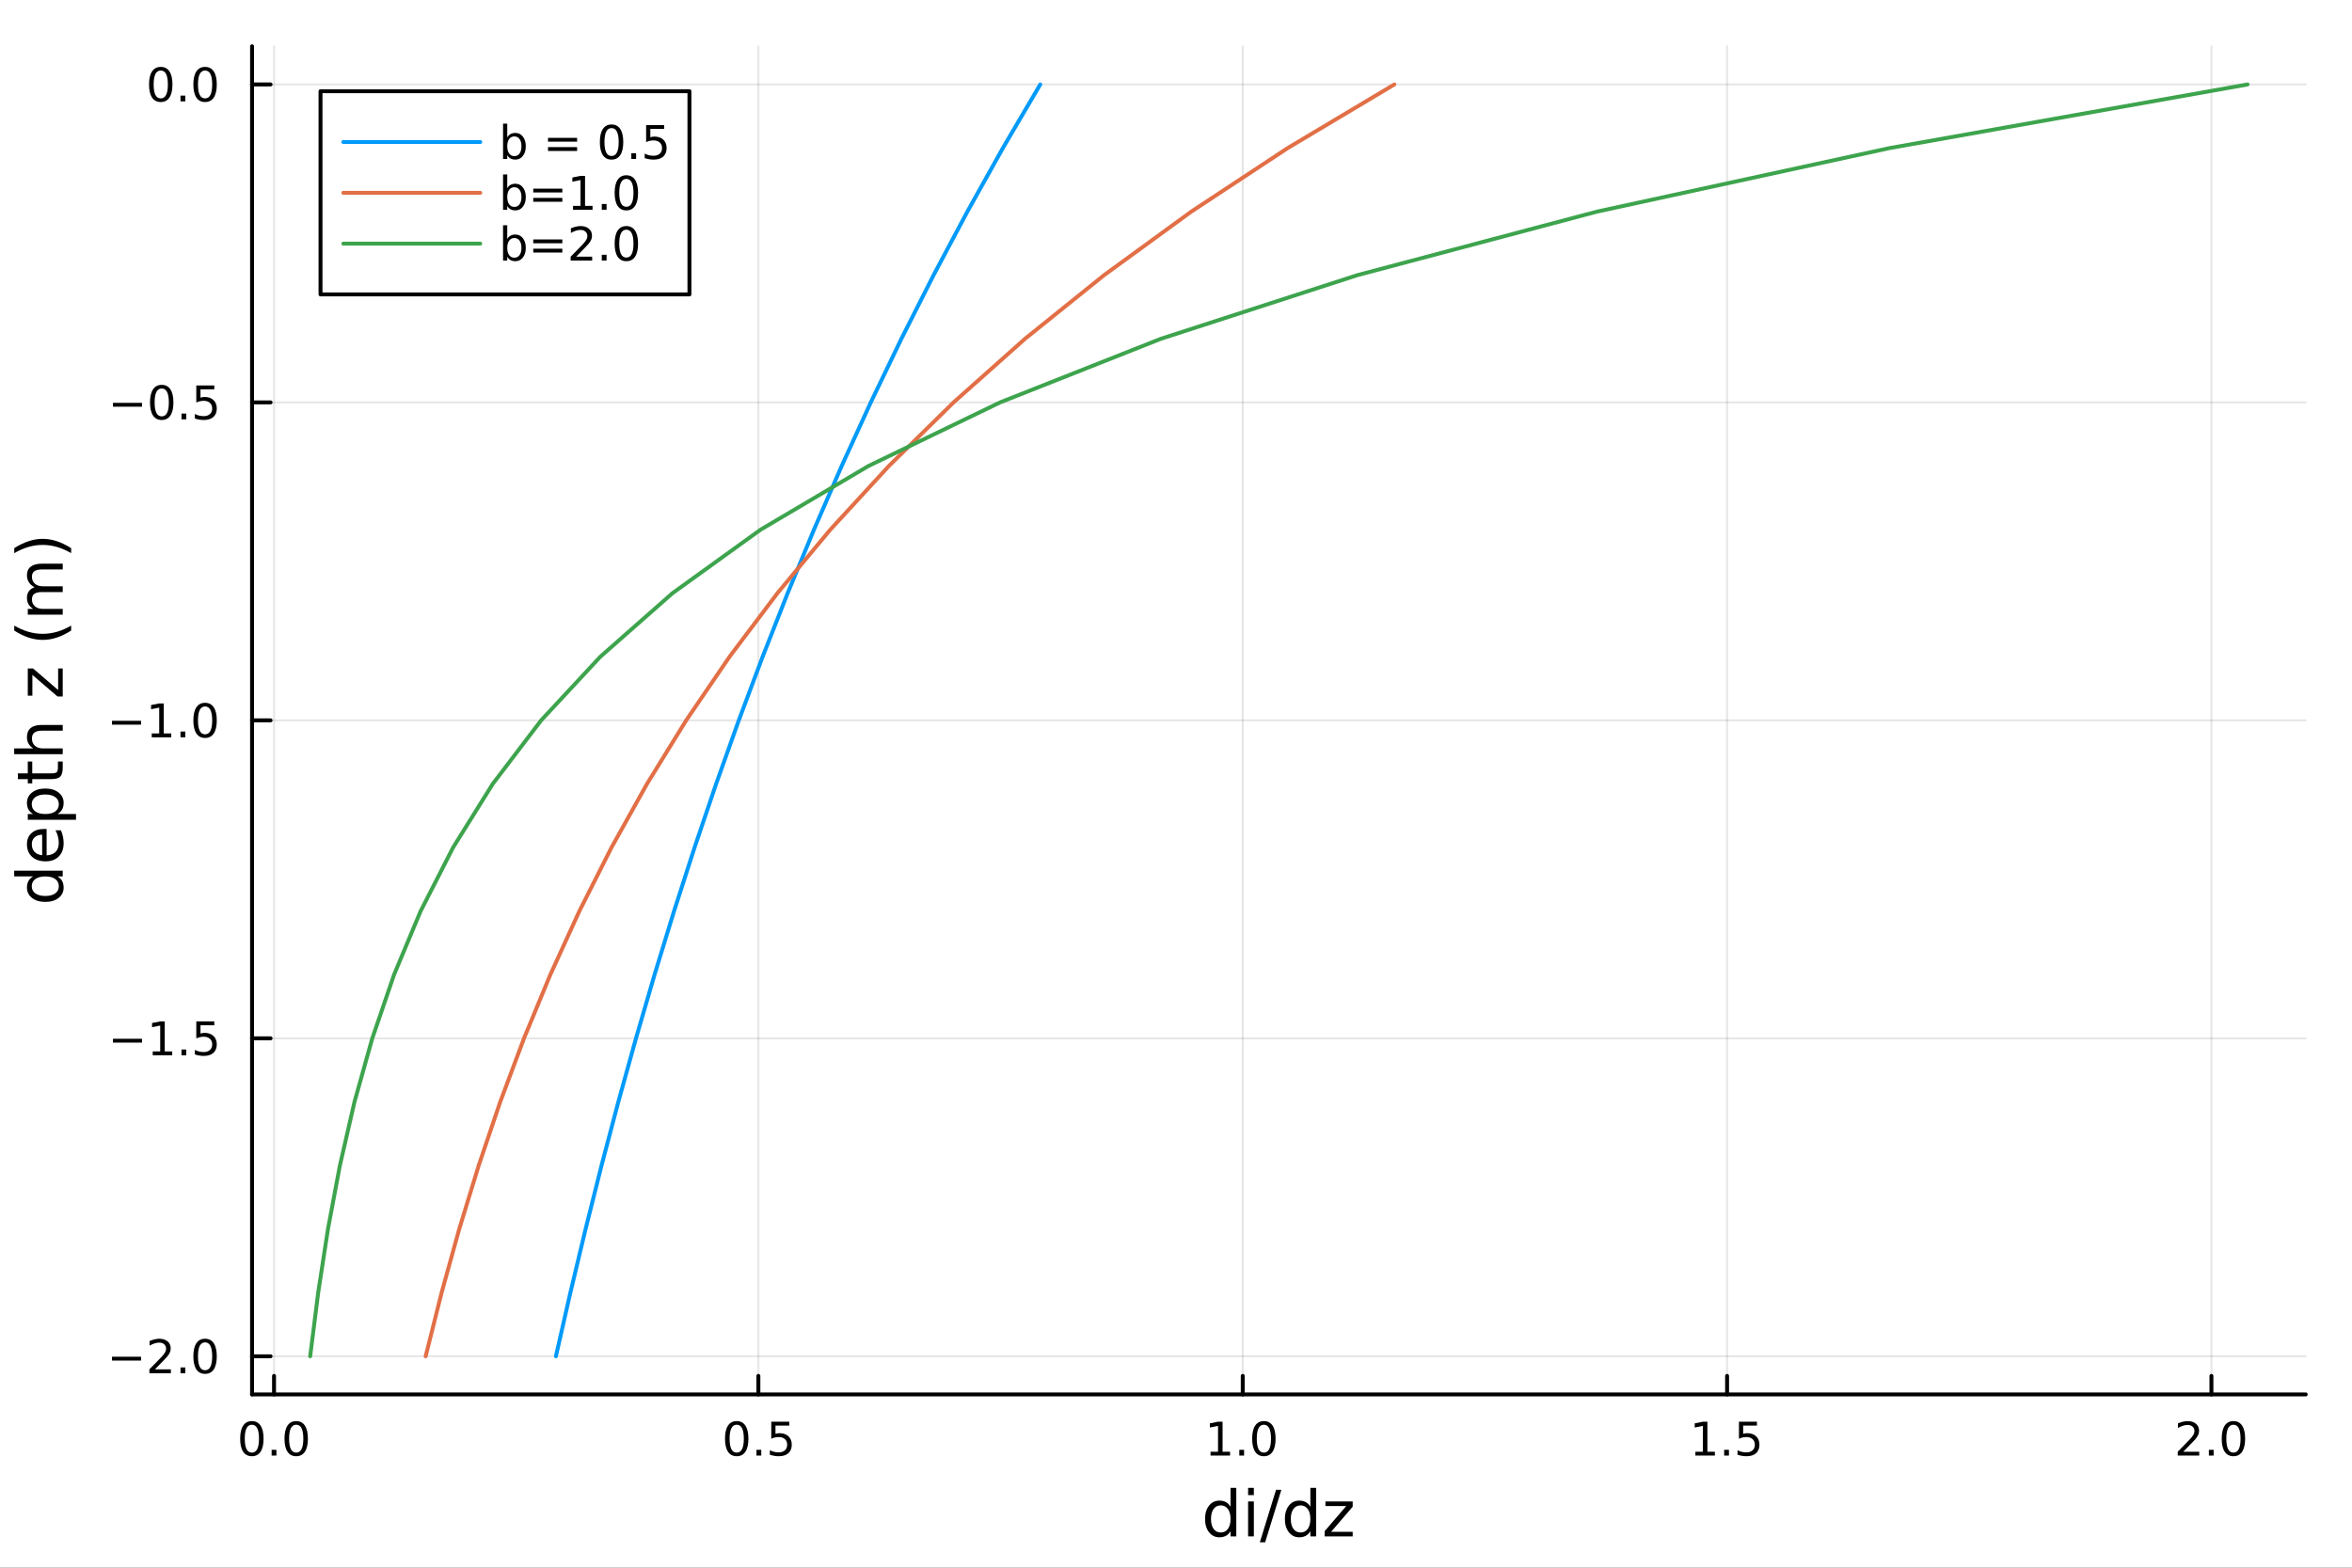 <?xml version="1.0" encoding="utf-8"?>
<svg xmlns="http://www.w3.org/2000/svg" xmlns:xlink="http://www.w3.org/1999/xlink" width="600" height="400" viewBox="0 0 2400 1600">
<rect x="0" y="0" width="2400" height="1600" fill="#333333" stroke="none"/>
<defs>
  <clipPath id="clip050">
    <rect x="0" y="0" width="2400" height="1600"/>
  </clipPath>
</defs>
<path clip-path="url(#clip050)" d="M0 1600 L2400 1600 L2400 0 L0 0  Z" fill="#ffffff" fill-rule="evenodd" fill-opacity="1"/>
<defs>
  <clipPath id="clip051">
    <rect x="480" y="0" width="1681" height="1600"/>
  </clipPath>
</defs>
<path clip-path="url(#clip050)" d="M257.204 1423.18 L2352.76 1423.18 L2352.76 47.244 L257.204 47.244  Z" fill="#ffffff" fill-rule="evenodd" fill-opacity="1"/>
<defs>
  <clipPath id="clip052">
    <rect x="257" y="47" width="2097" height="1377"/>
  </clipPath>
</defs>
<polyline clip-path="url(#clip052)" style="stroke:#000000; stroke-linecap:round; stroke-linejoin:round; stroke-width:2; stroke-opacity:0.1; fill:none" points="279.628,1423.18 279.628,47.244 "/>
<polyline clip-path="url(#clip052)" style="stroke:#000000; stroke-linecap:round; stroke-linejoin:round; stroke-width:2; stroke-opacity:0.1; fill:none" points="773.862,1423.18 773.862,47.244 "/>
<polyline clip-path="url(#clip052)" style="stroke:#000000; stroke-linecap:round; stroke-linejoin:round; stroke-width:2; stroke-opacity:0.1; fill:none" points="1268.1,1423.18 1268.1,47.244 "/>
<polyline clip-path="url(#clip052)" style="stroke:#000000; stroke-linecap:round; stroke-linejoin:round; stroke-width:2; stroke-opacity:0.1; fill:none" points="1762.33,1423.18 1762.33,47.244 "/>
<polyline clip-path="url(#clip052)" style="stroke:#000000; stroke-linecap:round; stroke-linejoin:round; stroke-width:2; stroke-opacity:0.1; fill:none" points="2256.56,1423.18 2256.56,47.244 "/>
<polyline clip-path="url(#clip050)" style="stroke:#000000; stroke-linecap:round; stroke-linejoin:round; stroke-width:4; stroke-opacity:1; fill:none" points="257.204,1423.18 2352.76,1423.18 "/>
<polyline clip-path="url(#clip050)" style="stroke:#000000; stroke-linecap:round; stroke-linejoin:round; stroke-width:4; stroke-opacity:1; fill:none" points="279.628,1423.18 279.628,1404.28 "/>
<polyline clip-path="url(#clip050)" style="stroke:#000000; stroke-linecap:round; stroke-linejoin:round; stroke-width:4; stroke-opacity:1; fill:none" points="773.862,1423.18 773.862,1404.28 "/>
<polyline clip-path="url(#clip050)" style="stroke:#000000; stroke-linecap:round; stroke-linejoin:round; stroke-width:4; stroke-opacity:1; fill:none" points="1268.1,1423.18 1268.1,1404.28 "/>
<polyline clip-path="url(#clip050)" style="stroke:#000000; stroke-linecap:round; stroke-linejoin:round; stroke-width:4; stroke-opacity:1; fill:none" points="1762.33,1423.18 1762.33,1404.28 "/>
<polyline clip-path="url(#clip050)" style="stroke:#000000; stroke-linecap:round; stroke-linejoin:round; stroke-width:4; stroke-opacity:1; fill:none" points="2256.56,1423.18 2256.56,1404.28 "/>
<path clip-path="url(#clip050)" d="M257.012 1454.1 Q253.401 1454.1 251.572 1457.66 Q249.767 1461.2 249.767 1468.33 Q249.767 1475.44 251.572 1479.01 Q253.401 1482.55 257.012 1482.55 Q260.646 1482.55 262.452 1479.01 Q264.281 1475.44 264.281 1468.33 Q264.281 1461.2 262.452 1457.66 Q260.646 1454.1 257.012 1454.1 M257.012 1450.39 Q262.822 1450.39 265.878 1455 Q268.956 1459.58 268.956 1468.33 Q268.956 1477.06 265.878 1481.67 Q262.822 1486.25 257.012 1486.25 Q251.202 1486.25 248.123 1481.67 Q245.068 1477.06 245.068 1468.33 Q245.068 1459.58 248.123 1455 Q251.202 1450.39 257.012 1450.39 Z" fill="#000000" fill-rule="nonzero" fill-opacity="1" /><path clip-path="url(#clip050)" d="M277.174 1479.7 L282.058 1479.7 L282.058 1485.58 L277.174 1485.58 L277.174 1479.7 Z" fill="#000000" fill-rule="nonzero" fill-opacity="1" /><path clip-path="url(#clip050)" d="M302.243 1454.1 Q298.632 1454.1 296.804 1457.66 Q294.998 1461.2 294.998 1468.33 Q294.998 1475.44 296.804 1479.01 Q298.632 1482.55 302.243 1482.55 Q305.878 1482.55 307.683 1479.01 Q309.512 1475.44 309.512 1468.33 Q309.512 1461.2 307.683 1457.66 Q305.878 1454.1 302.243 1454.1 M302.243 1450.39 Q308.053 1450.39 311.109 1455 Q314.188 1459.58 314.188 1468.33 Q314.188 1477.06 311.109 1481.67 Q308.053 1486.25 302.243 1486.25 Q296.433 1486.25 293.354 1481.67 Q290.299 1477.06 290.299 1468.33 Q290.299 1459.58 293.354 1455 Q296.433 1450.39 302.243 1450.39 Z" fill="#000000" fill-rule="nonzero" fill-opacity="1" /><path clip-path="url(#clip050)" d="M751.744 1454.1 Q748.133 1454.1 746.304 1457.66 Q744.498 1461.2 744.498 1468.33 Q744.498 1475.44 746.304 1479.01 Q748.133 1482.55 751.744 1482.55 Q755.378 1482.55 757.183 1479.01 Q759.012 1475.44 759.012 1468.33 Q759.012 1461.2 757.183 1457.66 Q755.378 1454.1 751.744 1454.1 M751.744 1450.39 Q757.554 1450.39 760.609 1455 Q763.688 1459.58 763.688 1468.33 Q763.688 1477.06 760.609 1481.67 Q757.554 1486.25 751.744 1486.25 Q745.934 1486.25 742.855 1481.67 Q739.799 1477.06 739.799 1468.33 Q739.799 1459.58 742.855 1455 Q745.934 1450.39 751.744 1450.39 Z" fill="#000000" fill-rule="nonzero" fill-opacity="1" /><path clip-path="url(#clip050)" d="M771.906 1479.7 L776.79 1479.7 L776.79 1485.58 L771.906 1485.58 L771.906 1479.7 Z" fill="#000000" fill-rule="nonzero" fill-opacity="1" /><path clip-path="url(#clip050)" d="M787.021 1451.02 L805.378 1451.02 L805.378 1454.96 L791.304 1454.96 L791.304 1463.43 Q792.322 1463.08 793.341 1462.92 Q794.359 1462.73 795.378 1462.73 Q801.165 1462.73 804.544 1465.9 Q807.924 1469.08 807.924 1474.49 Q807.924 1480.07 804.452 1483.17 Q800.98 1486.25 794.66 1486.25 Q792.484 1486.25 790.216 1485.88 Q787.97 1485.51 785.563 1484.77 L785.563 1480.07 Q787.646 1481.2 789.868 1481.76 Q792.091 1482.32 794.568 1482.32 Q798.572 1482.32 800.91 1480.21 Q803.248 1478.1 803.248 1474.49 Q803.248 1470.88 800.91 1468.77 Q798.572 1466.67 794.568 1466.67 Q792.693 1466.67 790.818 1467.08 Q788.966 1467.5 787.021 1468.38 L787.021 1451.02 Z" fill="#000000" fill-rule="nonzero" fill-opacity="1" /><path clip-path="url(#clip050)" d="M1235.25 1481.64 L1242.89 1481.64 L1242.89 1455.28 L1234.58 1456.95 L1234.58 1452.69 L1242.84 1451.02 L1247.52 1451.02 L1247.52 1481.64 L1255.16 1481.64 L1255.16 1485.58 L1235.25 1485.58 L1235.25 1481.64 Z" fill="#000000" fill-rule="nonzero" fill-opacity="1" /><path clip-path="url(#clip050)" d="M1264.6 1479.7 L1269.48 1479.7 L1269.48 1485.58 L1264.6 1485.58 L1264.6 1479.7 Z" fill="#000000" fill-rule="nonzero" fill-opacity="1" /><path clip-path="url(#clip050)" d="M1289.67 1454.1 Q1286.06 1454.1 1284.23 1457.66 Q1282.42 1461.2 1282.42 1468.33 Q1282.42 1475.44 1284.23 1479.01 Q1286.06 1482.55 1289.67 1482.55 Q1293.3 1482.55 1295.11 1479.01 Q1296.94 1475.44 1296.94 1468.33 Q1296.94 1461.2 1295.11 1457.66 Q1293.3 1454.1 1289.67 1454.1 M1289.67 1450.39 Q1295.48 1450.39 1298.54 1455 Q1301.61 1459.58 1301.61 1468.33 Q1301.61 1477.06 1298.54 1481.67 Q1295.48 1486.25 1289.67 1486.25 Q1283.86 1486.25 1280.78 1481.67 Q1277.73 1477.06 1277.73 1468.33 Q1277.73 1459.58 1280.78 1455 Q1283.86 1450.39 1289.67 1450.39 Z" fill="#000000" fill-rule="nonzero" fill-opacity="1" /><path clip-path="url(#clip050)" d="M1729.98 1481.64 L1737.62 1481.64 L1737.62 1455.28 L1729.31 1456.95 L1729.31 1452.69 L1737.57 1451.02 L1742.25 1451.02 L1742.25 1481.64 L1749.89 1481.64 L1749.89 1485.58 L1729.98 1485.58 L1729.98 1481.64 Z" fill="#000000" fill-rule="nonzero" fill-opacity="1" /><path clip-path="url(#clip050)" d="M1759.33 1479.7 L1764.22 1479.7 L1764.22 1485.58 L1759.33 1485.58 L1759.33 1479.7 Z" fill="#000000" fill-rule="nonzero" fill-opacity="1" /><path clip-path="url(#clip050)" d="M1774.45 1451.02 L1792.8 1451.02 L1792.8 1454.96 L1778.73 1454.96 L1778.73 1463.43 Q1779.75 1463.08 1780.77 1462.92 Q1781.79 1462.73 1782.8 1462.73 Q1788.59 1462.73 1791.97 1465.9 Q1795.35 1469.08 1795.35 1474.49 Q1795.35 1480.07 1791.88 1483.17 Q1788.41 1486.25 1782.09 1486.25 Q1779.91 1486.25 1777.64 1485.88 Q1775.4 1485.51 1772.99 1484.77 L1772.99 1480.07 Q1775.07 1481.2 1777.29 1481.76 Q1779.52 1482.32 1781.99 1482.32 Q1786 1482.32 1788.34 1480.21 Q1790.67 1478.1 1790.67 1474.49 Q1790.67 1470.88 1788.34 1468.77 Q1786 1466.67 1781.99 1466.67 Q1780.12 1466.67 1778.24 1467.08 Q1776.39 1467.5 1774.45 1468.38 L1774.45 1451.02 Z" fill="#000000" fill-rule="nonzero" fill-opacity="1" /><path clip-path="url(#clip050)" d="M2227.8 1481.64 L2244.12 1481.64 L2244.12 1485.58 L2222.18 1485.58 L2222.18 1481.64 Q2224.84 1478.89 2229.42 1474.26 Q2234.03 1469.61 2235.21 1468.27 Q2237.45 1465.74 2238.33 1464.01 Q2239.24 1462.25 2239.24 1460.56 Q2239.24 1457.8 2237.29 1456.07 Q2235.37 1454.33 2232.27 1454.33 Q2230.07 1454.33 2227.62 1455.09 Q2225.19 1455.86 2222.41 1457.41 L2222.41 1452.69 Q2225.23 1451.55 2227.69 1450.97 Q2230.14 1450.39 2232.18 1450.39 Q2237.55 1450.39 2240.74 1453.08 Q2243.94 1455.77 2243.94 1460.26 Q2243.94 1462.39 2243.13 1464.31 Q2242.34 1466.2 2240.23 1468.8 Q2239.65 1469.47 2236.55 1472.69 Q2233.45 1475.88 2227.8 1481.64 Z" fill="#000000" fill-rule="nonzero" fill-opacity="1" /><path clip-path="url(#clip050)" d="M2253.94 1479.7 L2258.82 1479.7 L2258.82 1485.58 L2253.94 1485.58 L2253.94 1479.7 Z" fill="#000000" fill-rule="nonzero" fill-opacity="1" /><path clip-path="url(#clip050)" d="M2279.01 1454.1 Q2275.39 1454.1 2273.57 1457.66 Q2271.76 1461.2 2271.76 1468.33 Q2271.76 1475.44 2273.57 1479.01 Q2275.39 1482.55 2279.01 1482.55 Q2282.64 1482.55 2284.45 1479.01 Q2286.27 1475.44 2286.27 1468.33 Q2286.27 1461.2 2284.45 1457.66 Q2282.64 1454.1 2279.01 1454.1 M2279.01 1450.39 Q2284.82 1450.39 2287.87 1455 Q2290.95 1459.58 2290.95 1468.33 Q2290.95 1477.06 2287.87 1481.67 Q2284.82 1486.25 2279.01 1486.25 Q2273.2 1486.25 2270.12 1481.67 Q2267.06 1477.06 2267.06 1468.33 Q2267.06 1459.58 2270.12 1455 Q2273.2 1450.39 2279.01 1450.39 Z" fill="#000000" fill-rule="nonzero" fill-opacity="1" /><path clip-path="url(#clip050)" d="M1255.66 1537.81 L1255.66 1518.52 L1261.52 1518.52 L1261.52 1568.04 L1255.66 1568.04 L1255.66 1562.7 Q1253.82 1565.88 1250.98 1567.44 Q1248.18 1568.97 1244.24 1568.97 Q1237.77 1568.97 1233.7 1563.81 Q1229.66 1558.65 1229.66 1550.25 Q1229.66 1541.85 1233.7 1536.69 Q1237.77 1531.54 1244.24 1531.54 Q1248.18 1531.54 1250.98 1533.1 Q1253.82 1534.62 1255.66 1537.81 M1235.71 1550.25 Q1235.71 1556.71 1238.35 1560.4 Q1241.02 1564.07 1245.67 1564.07 Q1250.31 1564.07 1252.99 1560.4 Q1255.66 1556.71 1255.66 1550.25 Q1255.66 1543.79 1252.99 1540.13 Q1250.31 1536.44 1245.67 1536.44 Q1241.02 1536.44 1238.35 1540.13 Q1235.71 1543.79 1235.71 1550.25 Z" fill="#000000" fill-rule="nonzero" fill-opacity="1" /><path clip-path="url(#clip050)" d="M1273.58 1532.4 L1279.44 1532.4 L1279.44 1568.04 L1273.58 1568.04 L1273.58 1532.4 M1273.58 1518.52 L1279.44 1518.52 L1279.44 1525.93 L1273.58 1525.93 L1273.58 1518.52 Z" fill="#000000" fill-rule="nonzero" fill-opacity="1" /><path clip-path="url(#clip050)" d="M1302.1 1520.52 L1307.51 1520.52 L1290.96 1574.09 L1285.55 1574.09 L1302.1 1520.52 Z" fill="#000000" fill-rule="nonzero" fill-opacity="1" /><path clip-path="url(#clip050)" d="M1337.11 1537.81 L1337.11 1518.52 L1342.97 1518.52 L1342.97 1568.04 L1337.11 1568.04 L1337.11 1562.7 Q1335.26 1565.88 1332.43 1567.44 Q1329.63 1568.97 1325.68 1568.97 Q1319.22 1568.97 1315.15 1563.81 Q1311.11 1558.65 1311.11 1550.25 Q1311.11 1541.85 1315.15 1536.69 Q1319.22 1531.54 1325.68 1531.54 Q1329.63 1531.54 1332.43 1533.1 Q1335.26 1534.62 1337.11 1537.81 M1317.15 1550.25 Q1317.15 1556.71 1319.8 1560.4 Q1322.47 1564.07 1327.12 1564.07 Q1331.76 1564.07 1334.44 1560.4 Q1337.11 1556.71 1337.11 1550.25 Q1337.11 1543.79 1334.44 1540.13 Q1331.76 1536.44 1327.12 1536.44 Q1322.47 1536.44 1319.8 1540.13 Q1317.15 1543.79 1317.15 1550.25 Z" fill="#000000" fill-rule="nonzero" fill-opacity="1" /><path clip-path="url(#clip050)" d="M1352.48 1532.4 L1380.3 1532.4 L1380.3 1537.74 L1358.28 1563.37 L1380.3 1563.37 L1380.3 1568.04 L1351.69 1568.04 L1351.69 1562.7 L1373.71 1537.07 L1352.48 1537.07 L1352.48 1532.4 Z" fill="#000000" fill-rule="nonzero" fill-opacity="1" /><polyline clip-path="url(#clip052)" style="stroke:#000000; stroke-linecap:round; stroke-linejoin:round; stroke-width:2; stroke-opacity:0.1; fill:none" points="257.204,1384.24 2352.76,1384.24 "/>
<polyline clip-path="url(#clip052)" style="stroke:#000000; stroke-linecap:round; stroke-linejoin:round; stroke-width:2; stroke-opacity:0.1; fill:none" points="257.204,1059.73 2352.76,1059.73 "/>
<polyline clip-path="url(#clip052)" style="stroke:#000000; stroke-linecap:round; stroke-linejoin:round; stroke-width:2; stroke-opacity:0.1; fill:none" points="257.204,735.212 2352.76,735.212 "/>
<polyline clip-path="url(#clip052)" style="stroke:#000000; stroke-linecap:round; stroke-linejoin:round; stroke-width:2; stroke-opacity:0.1; fill:none" points="257.204,410.699 2352.76,410.699 "/>
<polyline clip-path="url(#clip052)" style="stroke:#000000; stroke-linecap:round; stroke-linejoin:round; stroke-width:2; stroke-opacity:0.1; fill:none" points="257.204,86.186 2352.76,86.186 "/>
<polyline clip-path="url(#clip050)" style="stroke:#000000; stroke-linecap:round; stroke-linejoin:round; stroke-width:4; stroke-opacity:1; fill:none" points="257.204,1423.18 257.204,47.244 "/>
<polyline clip-path="url(#clip050)" style="stroke:#000000; stroke-linecap:round; stroke-linejoin:round; stroke-width:4; stroke-opacity:1; fill:none" points="257.204,1384.24 276.102,1384.24 "/>
<polyline clip-path="url(#clip050)" style="stroke:#000000; stroke-linecap:round; stroke-linejoin:round; stroke-width:4; stroke-opacity:1; fill:none" points="257.204,1059.73 276.102,1059.73 "/>
<polyline clip-path="url(#clip050)" style="stroke:#000000; stroke-linecap:round; stroke-linejoin:round; stroke-width:4; stroke-opacity:1; fill:none" points="257.204,735.212 276.102,735.212 "/>
<polyline clip-path="url(#clip050)" style="stroke:#000000; stroke-linecap:round; stroke-linejoin:round; stroke-width:4; stroke-opacity:1; fill:none" points="257.204,410.699 276.102,410.699 "/>
<polyline clip-path="url(#clip050)" style="stroke:#000000; stroke-linecap:round; stroke-linejoin:round; stroke-width:4; stroke-opacity:1; fill:none" points="257.204,86.186 276.102,86.186 "/>
<path clip-path="url(#clip050)" d="M114.26 1384.69 L143.936 1384.69 L143.936 1388.62 L114.26 1388.62 L114.26 1384.69 Z" fill="#000000" fill-rule="nonzero" fill-opacity="1" /><path clip-path="url(#clip050)" d="M158.056 1397.58 L174.376 1397.58 L174.376 1401.52 L152.431 1401.52 L152.431 1397.58 Q155.093 1394.83 159.677 1390.2 Q164.283 1385.55 165.464 1384.2 Q167.709 1381.68 168.589 1379.94 Q169.491 1378.19 169.491 1376.5 Q169.491 1373.74 167.547 1372 Q165.626 1370.27 162.524 1370.27 Q160.325 1370.27 157.871 1371.03 Q155.44 1371.8 152.663 1373.35 L152.663 1368.62 Q155.487 1367.49 157.94 1366.91 Q160.394 1366.33 162.431 1366.33 Q167.802 1366.33 170.996 1369.02 Q174.19 1371.7 174.19 1376.19 Q174.19 1378.32 173.38 1380.25 Q172.593 1382.14 170.487 1384.74 Q169.908 1385.41 166.806 1388.62 Q163.704 1391.82 158.056 1397.58 Z" fill="#000000" fill-rule="nonzero" fill-opacity="1" /><path clip-path="url(#clip050)" d="M184.19 1395.64 L189.075 1395.64 L189.075 1401.52 L184.19 1401.52 L184.19 1395.64 Z" fill="#000000" fill-rule="nonzero" fill-opacity="1" /><path clip-path="url(#clip050)" d="M209.26 1370.04 Q205.649 1370.04 203.82 1373.6 Q202.014 1377.14 202.014 1384.27 Q202.014 1391.38 203.82 1394.94 Q205.649 1398.49 209.26 1398.49 Q212.894 1398.49 214.699 1394.94 Q216.528 1391.38 216.528 1384.27 Q216.528 1377.14 214.699 1373.6 Q212.894 1370.04 209.26 1370.04 M209.26 1366.33 Q215.07 1366.33 218.125 1370.94 Q221.204 1375.52 221.204 1384.27 Q221.204 1393 218.125 1397.61 Q215.07 1402.19 209.26 1402.19 Q203.449 1402.19 200.371 1397.61 Q197.315 1393 197.315 1384.27 Q197.315 1375.52 200.371 1370.94 Q203.449 1366.33 209.26 1366.33 Z" fill="#000000" fill-rule="nonzero" fill-opacity="1" /><path clip-path="url(#clip050)" d="M115.256 1060.18 L144.931 1060.18 L144.931 1064.11 L115.256 1064.11 L115.256 1060.18 Z" fill="#000000" fill-rule="nonzero" fill-opacity="1" /><path clip-path="url(#clip050)" d="M155.834 1073.07 L163.473 1073.07 L163.473 1046.7 L155.163 1048.37 L155.163 1044.11 L163.427 1042.45 L168.102 1042.45 L168.102 1073.07 L175.741 1073.07 L175.741 1077.01 L155.834 1077.01 L155.834 1073.07 Z" fill="#000000" fill-rule="nonzero" fill-opacity="1" /><path clip-path="url(#clip050)" d="M185.186 1071.13 L190.07 1071.13 L190.07 1077.01 L185.186 1077.01 L185.186 1071.13 Z" fill="#000000" fill-rule="nonzero" fill-opacity="1" /><path clip-path="url(#clip050)" d="M200.301 1042.45 L218.658 1042.45 L218.658 1046.38 L204.584 1046.38 L204.584 1054.85 Q205.602 1054.51 206.621 1054.34 Q207.639 1054.16 208.658 1054.16 Q214.445 1054.16 217.824 1057.33 Q221.204 1060.5 221.204 1065.92 Q221.204 1071.5 217.732 1074.6 Q214.26 1077.68 207.94 1077.68 Q205.764 1077.68 203.496 1077.31 Q201.25 1076.94 198.843 1076.19 L198.843 1071.5 Q200.926 1072.63 203.149 1073.19 Q205.371 1073.74 207.848 1073.74 Q211.852 1073.74 214.19 1071.63 Q216.528 1069.53 216.528 1065.92 Q216.528 1062.31 214.19 1060.2 Q211.852 1058.09 207.848 1058.09 Q205.973 1058.09 204.098 1058.51 Q202.246 1058.93 200.301 1059.81 L200.301 1042.45 Z" fill="#000000" fill-rule="nonzero" fill-opacity="1" /><path clip-path="url(#clip050)" d="M114.26 735.663 L143.936 735.663 L143.936 739.599 L114.26 739.599 L114.26 735.663 Z" fill="#000000" fill-rule="nonzero" fill-opacity="1" /><path clip-path="url(#clip050)" d="M154.839 748.557 L162.477 748.557 L162.477 722.191 L154.167 723.858 L154.167 719.599 L162.431 717.932 L167.107 717.932 L167.107 748.557 L174.746 748.557 L174.746 752.492 L154.839 752.492 L154.839 748.557 Z" fill="#000000" fill-rule="nonzero" fill-opacity="1" /><path clip-path="url(#clip050)" d="M184.19 746.612 L189.075 746.612 L189.075 752.492 L184.19 752.492 L184.19 746.612 Z" fill="#000000" fill-rule="nonzero" fill-opacity="1" /><path clip-path="url(#clip050)" d="M209.26 721.011 Q205.649 721.011 203.82 724.575 Q202.014 728.117 202.014 735.247 Q202.014 742.353 203.82 745.918 Q205.649 749.46 209.26 749.46 Q212.894 749.46 214.699 745.918 Q216.528 742.353 216.528 735.247 Q216.528 728.117 214.699 724.575 Q212.894 721.011 209.26 721.011 M209.26 717.307 Q215.07 717.307 218.125 721.913 Q221.204 726.497 221.204 735.247 Q221.204 743.973 218.125 748.58 Q215.07 753.163 209.26 753.163 Q203.449 753.163 200.371 748.58 Q197.315 743.973 197.315 735.247 Q197.315 726.497 200.371 721.913 Q203.449 717.307 209.26 717.307 Z" fill="#000000" fill-rule="nonzero" fill-opacity="1" /><path clip-path="url(#clip050)" d="M115.256 411.15 L144.931 411.15 L144.931 415.085 L115.256 415.085 L115.256 411.15 Z" fill="#000000" fill-rule="nonzero" fill-opacity="1" /><path clip-path="url(#clip050)" d="M165.024 396.498 Q161.413 396.498 159.584 400.062 Q157.778 403.604 157.778 410.734 Q157.778 417.84 159.584 421.405 Q161.413 424.946 165.024 424.946 Q168.658 424.946 170.464 421.405 Q172.292 417.84 172.292 410.734 Q172.292 403.604 170.464 400.062 Q168.658 396.498 165.024 396.498 M165.024 392.794 Q170.834 392.794 173.889 397.4 Q176.968 401.984 176.968 410.734 Q176.968 419.46 173.889 424.067 Q170.834 428.65 165.024 428.65 Q159.214 428.65 156.135 424.067 Q153.079 419.46 153.079 410.734 Q153.079 401.984 156.135 397.4 Q159.214 392.794 165.024 392.794 Z" fill="#000000" fill-rule="nonzero" fill-opacity="1" /><path clip-path="url(#clip050)" d="M185.186 422.099 L190.07 422.099 L190.07 427.979 L185.186 427.979 L185.186 422.099 Z" fill="#000000" fill-rule="nonzero" fill-opacity="1" /><path clip-path="url(#clip050)" d="M200.301 393.419 L218.658 393.419 L218.658 397.354 L204.584 397.354 L204.584 405.826 Q205.602 405.479 206.621 405.317 Q207.639 405.132 208.658 405.132 Q214.445 405.132 217.824 408.303 Q221.204 411.474 221.204 416.891 Q221.204 422.47 217.732 425.571 Q214.26 428.65 207.94 428.65 Q205.764 428.65 203.496 428.28 Q201.25 427.909 198.843 427.169 L198.843 422.47 Q200.926 423.604 203.149 424.159 Q205.371 424.715 207.848 424.715 Q211.852 424.715 214.19 422.608 Q216.528 420.502 216.528 416.891 Q216.528 413.28 214.19 411.173 Q211.852 409.067 207.848 409.067 Q205.973 409.067 204.098 409.484 Q202.246 409.9 200.301 410.78 L200.301 393.419 Z" fill="#000000" fill-rule="nonzero" fill-opacity="1" /><path clip-path="url(#clip050)" d="M164.028 71.984 Q160.417 71.984 158.589 75.549 Q156.783 79.091 156.783 86.22 Q156.783 93.327 158.589 96.892 Q160.417 100.433 164.028 100.433 Q167.663 100.433 169.468 96.892 Q171.297 93.327 171.297 86.22 Q171.297 79.091 169.468 75.549 Q167.663 71.984 164.028 71.984 M164.028 68.281 Q169.839 68.281 172.894 72.887 Q175.973 77.47 175.973 86.22 Q175.973 94.947 172.894 99.554 Q169.839 104.137 164.028 104.137 Q158.218 104.137 155.14 99.554 Q152.084 94.947 152.084 86.22 Q152.084 77.47 155.14 72.887 Q158.218 68.281 164.028 68.281 Z" fill="#000000" fill-rule="nonzero" fill-opacity="1" /><path clip-path="url(#clip050)" d="M184.19 97.586 L189.075 97.586 L189.075 103.466 L184.19 103.466 L184.19 97.586 Z" fill="#000000" fill-rule="nonzero" fill-opacity="1" /><path clip-path="url(#clip050)" d="M209.26 71.984 Q205.649 71.984 203.82 75.549 Q202.014 79.091 202.014 86.22 Q202.014 93.327 203.82 96.892 Q205.649 100.433 209.26 100.433 Q212.894 100.433 214.699 96.892 Q216.528 93.327 216.528 86.22 Q216.528 79.091 214.699 75.549 Q212.894 71.984 209.26 71.984 M209.26 68.281 Q215.07 68.281 218.125 72.887 Q221.204 77.47 221.204 86.22 Q221.204 94.947 218.125 99.554 Q215.07 104.137 209.26 104.137 Q203.449 104.137 200.371 99.554 Q197.315 94.947 197.315 86.22 Q197.315 77.47 200.371 72.887 Q203.449 68.281 209.26 68.281 Z" fill="#000000" fill-rule="nonzero" fill-opacity="1" /><path clip-path="url(#clip050)" d="M33.767 894.482 L14.479 894.482 L14.479 888.625 L64.004 888.625 L64.004 894.482 L58.657 894.482 Q61.84 896.328 63.399 899.161 Q64.927 901.962 64.927 905.908 Q64.927 912.37 59.771 916.444 Q54.615 920.486 46.212 920.486 Q37.809 920.486 32.653 916.444 Q27.497 912.37 27.497 905.908 Q27.497 901.962 29.056 899.161 Q30.584 896.328 33.767 894.482 M46.212 914.438 Q52.673 914.438 56.365 911.797 Q60.026 909.123 60.026 904.476 Q60.026 899.829 56.365 897.156 Q52.673 894.482 46.212 894.482 Q39.751 894.482 36.09 897.156 Q32.398 899.829 32.398 904.476 Q32.398 909.123 36.09 911.797 Q39.751 914.438 46.212 914.438 Z" fill="#000000" fill-rule="nonzero" fill-opacity="1" /><path clip-path="url(#clip050)" d="M44.716 846.071 L47.581 846.071 L47.581 872.998 Q53.628 872.616 56.811 869.369 Q59.962 866.091 59.962 860.266 Q59.962 856.892 59.134 853.741 Q58.307 850.559 56.652 847.439 L62.19 847.439 Q63.527 850.59 64.227 853.901 Q64.927 857.211 64.927 860.616 Q64.927 869.146 59.962 874.144 Q54.997 879.109 46.53 879.109 Q37.777 879.109 32.653 874.398 Q27.497 869.656 27.497 861.635 Q27.497 854.442 32.144 850.272 Q36.759 846.071 44.716 846.071 M42.997 851.927 Q38.191 851.991 35.327 854.633 Q32.462 857.243 32.462 861.571 Q32.462 866.473 35.231 869.433 Q38 872.361 43.029 872.807 L42.997 851.927 Z" fill="#000000" fill-rule="nonzero" fill-opacity="1" /><path clip-path="url(#clip050)" d="M58.657 830.793 L77.563 830.793 L77.563 836.681 L28.356 836.681 L28.356 830.793 L33.767 830.793 Q30.584 828.947 29.056 826.146 Q27.497 823.313 27.497 819.398 Q27.497 812.905 32.653 808.863 Q37.809 804.789 46.212 804.789 Q54.615 804.789 59.771 808.863 Q64.927 812.905 64.927 819.398 Q64.927 823.313 63.399 826.146 Q61.84 828.947 58.657 830.793 M46.212 810.868 Q39.751 810.868 36.09 813.542 Q32.398 816.184 32.398 820.831 Q32.398 825.478 36.09 828.151 Q39.751 830.793 46.212 830.793 Q52.673 830.793 56.365 828.151 Q60.026 825.478 60.026 820.831 Q60.026 816.184 56.365 813.542 Q52.673 810.868 46.212 810.868 Z" fill="#000000" fill-rule="nonzero" fill-opacity="1" /><path clip-path="url(#clip050)" d="M18.235 789.289 L28.356 789.289 L28.356 777.226 L32.908 777.226 L32.908 789.289 L52.259 789.289 Q56.62 789.289 57.861 788.111 Q59.103 786.902 59.103 783.241 L59.103 777.226 L64.004 777.226 L64.004 783.241 Q64.004 790.021 61.49 792.599 Q58.943 795.177 52.259 795.177 L32.908 795.177 L32.908 799.474 L28.356 799.474 L28.356 795.177 L18.235 795.177 L18.235 789.289 Z" fill="#000000" fill-rule="nonzero" fill-opacity="1" /><path clip-path="url(#clip050)" d="M42.488 739.891 L64.004 739.891 L64.004 745.747 L42.679 745.747 Q37.618 745.747 35.104 747.721 Q32.589 749.694 32.589 753.641 Q32.589 758.383 35.613 761.12 Q38.637 763.858 43.857 763.858 L64.004 763.858 L64.004 769.746 L14.479 769.746 L14.479 763.858 L33.894 763.858 Q30.68 761.757 29.088 758.924 Q27.497 756.06 27.497 752.336 Q27.497 746.193 31.316 743.042 Q35.104 739.891 42.488 739.891 Z" fill="#000000" fill-rule="nonzero" fill-opacity="1" /><path clip-path="url(#clip050)" d="M28.356 710.036 L28.356 682.217 L33.703 682.217 L59.325 704.243 L59.325 682.217 L64.004 682.217 L64.004 710.831 L58.657 710.831 L33.035 688.806 L33.035 710.036 L28.356 710.036 Z" fill="#000000" fill-rule="nonzero" fill-opacity="1" /><path clip-path="url(#clip050)" d="M14.543 638.485 Q21.863 642.75 29.025 644.819 Q36.186 646.888 43.538 646.888 Q50.891 646.888 58.116 644.819 Q65.309 642.718 72.598 638.485 L72.598 643.578 Q65.118 648.352 57.893 650.739 Q50.668 653.094 43.538 653.094 Q36.441 653.094 29.247 650.739 Q22.054 648.384 14.543 643.578 L14.543 638.485 Z" fill="#000000" fill-rule="nonzero" fill-opacity="1" /><path clip-path="url(#clip050)" d="M35.199 599.368 Q31.253 597.172 29.375 594.116 Q27.497 591.061 27.497 586.923 Q27.497 581.353 31.412 578.329 Q35.295 575.305 42.488 575.305 L64.004 575.305 L64.004 581.194 L42.679 581.194 Q37.555 581.194 35.072 583.008 Q32.589 584.822 32.589 588.546 Q32.589 593.098 35.613 595.739 Q38.637 598.381 43.857 598.381 L64.004 598.381 L64.004 604.269 L42.679 604.269 Q37.523 604.269 35.072 606.084 Q32.589 607.898 32.589 611.685 Q32.589 616.173 35.645 618.815 Q38.669 621.457 43.857 621.457 L64.004 621.457 L64.004 627.345 L28.356 627.345 L28.356 621.457 L33.894 621.457 Q30.616 619.452 29.056 616.651 Q27.497 613.85 27.497 609.999 Q27.497 606.115 29.47 603.41 Q31.444 600.673 35.199 599.368 Z" fill="#000000" fill-rule="nonzero" fill-opacity="1" /><path clip-path="url(#clip050)" d="M14.543 564.547 L14.543 559.455 Q22.054 554.681 29.247 552.325 Q36.441 549.938 43.538 549.938 Q50.668 549.938 57.893 552.325 Q65.118 554.681 72.598 559.455 L72.598 564.547 Q65.309 560.314 58.116 558.245 Q50.891 556.145 43.538 556.145 Q36.186 556.145 29.025 558.245 Q21.863 560.314 14.543 564.547 Z" fill="#000000" fill-rule="nonzero" fill-opacity="1" /><polyline clip-path="url(#clip052)" style="stroke:#009af9; stroke-linecap:round; stroke-linejoin:round; stroke-width:4; stroke-opacity:1; fill:none" points="567.26,1384.24 582.008,1319.34 597.511,1254.43 613.809,1189.53 630.943,1124.63 648.955,1059.73 667.891,994.822 687.798,929.92 708.725,865.017 730.725,800.115 753.854,735.212 778.168,670.309 803.729,605.407 830.6,540.504 858.849,475.601 888.546,410.699 919.766,345.796 952.586,280.894 987.09,215.991 1023.36,151.088 1061.49,86.186 "/>
<polyline clip-path="url(#clip052)" style="stroke:#e26f46; stroke-linecap:round; stroke-linejoin:round; stroke-width:4; stroke-opacity:1; fill:none" points="434.34,1384.24 450.612,1319.34 468.594,1254.43 488.468,1189.53 510.432,1124.63 534.706,1059.73 561.533,994.822 591.181,929.92 623.947,865.017 660.159,800.115 700.18,735.212 744.41,670.309 793.292,605.407 847.314,540.504 907.018,475.601 973.002,410.699 1045.92,345.796 1126.52,280.894 1215.58,215.991 1314.02,151.088 1422.81,86.186 "/>
<polyline clip-path="url(#clip052)" style="stroke:#3da44d; stroke-linecap:round; stroke-linejoin:round; stroke-width:4; stroke-opacity:1; fill:none" points="316.512,1384.24 324.678,1319.34 334.653,1254.43 346.835,1189.53 361.715,1124.63 379.89,1059.73 402.088,994.822 429.201,929.92 462.317,865.017 502.765,800.115 552.169,735.212 612.51,670.309 686.211,605.407 776.23,540.504 886.179,475.601 1020.47,410.699 1184.5,345.796 1384.84,280.894 1629.53,215.991 1928.4,151.088 2293.45,86.186 "/>
<path clip-path="url(#clip050)" d="M327.056 300.469 L703.508 300.469 L703.508 93.109 L327.056 93.109  Z" fill="#ffffff" fill-rule="evenodd" fill-opacity="1"/>
<polyline clip-path="url(#clip050)" style="stroke:#000000; stroke-linecap:round; stroke-linejoin:round; stroke-width:4; stroke-opacity:1; fill:none" points="327.056,300.469 703.508,300.469 703.508,93.109 327.056,93.109 327.056,300.469 "/>
<polyline clip-path="url(#clip050)" style="stroke:#009af9; stroke-linecap:round; stroke-linejoin:round; stroke-width:4; stroke-opacity:1; fill:none" points="350.34,144.949 490.043,144.949 "/>
<path clip-path="url(#clip050)" d="M532.1 149.289 Q532.1 144.59 530.156 141.928 Q528.234 139.243 524.855 139.243 Q521.475 139.243 519.531 141.928 Q517.609 144.59 517.609 149.289 Q517.609 153.988 519.531 156.673 Q521.475 159.335 524.855 159.335 Q528.234 159.335 530.156 156.673 Q532.1 153.988 532.1 149.289 M517.609 140.238 Q518.952 137.923 520.989 136.812 Q523.049 135.678 525.896 135.678 Q530.619 135.678 533.558 139.428 Q536.521 143.178 536.521 149.289 Q536.521 155.4 533.558 159.15 Q530.619 162.9 525.896 162.9 Q523.049 162.9 520.989 161.789 Q518.952 160.655 517.609 158.34 L517.609 162.229 L513.327 162.229 L513.327 126.21 L517.609 126.21 L517.609 140.238 Z" fill="#000000" fill-rule="nonzero" fill-opacity="1" /><path clip-path="url(#clip050)" d="M559.206 140.701 L588.882 140.701 L588.882 144.59 L559.206 144.59 L559.206 140.701 M559.206 150.145 L588.882 150.145 L588.882 154.081 L559.206 154.081 L559.206 150.145 Z" fill="#000000" fill-rule="nonzero" fill-opacity="1" /><path clip-path="url(#clip050)" d="M624.044 130.747 Q620.433 130.747 618.604 134.312 Q616.799 137.854 616.799 144.983 Q616.799 152.09 618.604 155.655 Q620.433 159.196 624.044 159.196 Q627.678 159.196 629.484 155.655 Q631.313 152.09 631.313 144.983 Q631.313 137.854 629.484 134.312 Q627.678 130.747 624.044 130.747 M624.044 127.044 Q629.854 127.044 632.91 131.65 Q635.988 136.233 635.988 144.983 Q635.988 153.71 632.91 158.317 Q629.854 162.9 624.044 162.9 Q618.234 162.9 615.155 158.317 Q612.1 153.71 612.1 144.983 Q612.1 136.233 615.155 131.65 Q618.234 127.044 624.044 127.044 Z" fill="#000000" fill-rule="nonzero" fill-opacity="1" /><path clip-path="url(#clip050)" d="M644.206 156.349 L649.09 156.349 L649.09 162.229 L644.206 162.229 L644.206 156.349 Z" fill="#000000" fill-rule="nonzero" fill-opacity="1" /><path clip-path="url(#clip050)" d="M659.322 127.669 L677.678 127.669 L677.678 131.604 L663.604 131.604 L663.604 140.076 Q664.623 139.729 665.641 139.567 Q666.66 139.382 667.678 139.382 Q673.465 139.382 676.845 142.553 Q680.224 145.724 680.224 151.141 Q680.224 156.719 676.752 159.821 Q673.28 162.9 666.96 162.9 Q664.785 162.9 662.516 162.53 Q660.271 162.159 657.863 161.418 L657.863 156.719 Q659.947 157.854 662.169 158.409 Q664.391 158.965 666.868 158.965 Q670.872 158.965 673.21 156.858 Q675.548 154.752 675.548 151.141 Q675.548 147.53 673.21 145.423 Q670.872 143.317 666.868 143.317 Q664.993 143.317 663.118 143.733 Q661.266 144.15 659.322 145.03 L659.322 127.669 Z" fill="#000000" fill-rule="nonzero" fill-opacity="1" /><polyline clip-path="url(#clip050)" style="stroke:#e26f46; stroke-linecap:round; stroke-linejoin:round; stroke-width:4; stroke-opacity:1; fill:none" points="350.34,196.789 490.043,196.789 "/>
<path clip-path="url(#clip050)" d="M532.1 201.129 Q532.1 196.43 530.156 193.768 Q528.234 191.083 524.855 191.083 Q521.475 191.083 519.531 193.768 Q517.609 196.43 517.609 201.129 Q517.609 205.828 519.531 208.513 Q521.475 211.175 524.855 211.175 Q528.234 211.175 530.156 208.513 Q532.1 205.828 532.1 201.129 M517.609 192.078 Q518.952 189.763 520.989 188.652 Q523.049 187.518 525.896 187.518 Q530.619 187.518 533.558 191.268 Q536.521 195.018 536.521 201.129 Q536.521 207.24 533.558 210.99 Q530.619 214.74 525.896 214.74 Q523.049 214.74 520.989 213.629 Q518.952 212.495 517.609 210.18 L517.609 214.069 L513.327 214.069 L513.327 178.05 L517.609 178.05 L517.609 192.078 Z" fill="#000000" fill-rule="nonzero" fill-opacity="1" /><path clip-path="url(#clip050)" d="M544.137 192.541 L573.813 192.541 L573.813 196.43 L544.137 196.43 L544.137 192.541 M544.137 201.985 L573.813 201.985 L573.813 205.921 L544.137 205.921 L544.137 201.985 Z" fill="#000000" fill-rule="nonzero" fill-opacity="1" /><path clip-path="url(#clip050)" d="M584.716 210.133 L592.354 210.133 L592.354 183.768 L584.044 185.435 L584.044 181.175 L592.308 179.509 L596.984 179.509 L596.984 210.133 L604.623 210.133 L604.623 214.069 L584.716 214.069 L584.716 210.133 Z" fill="#000000" fill-rule="nonzero" fill-opacity="1" /><path clip-path="url(#clip050)" d="M614.067 208.189 L618.951 208.189 L618.951 214.069 L614.067 214.069 L614.067 208.189 Z" fill="#000000" fill-rule="nonzero" fill-opacity="1" /><path clip-path="url(#clip050)" d="M639.137 182.587 Q635.525 182.587 633.697 186.152 Q631.891 189.694 631.891 196.823 Q631.891 203.93 633.697 207.495 Q635.525 211.036 639.137 211.036 Q642.771 211.036 644.576 207.495 Q646.405 203.93 646.405 196.823 Q646.405 189.694 644.576 186.152 Q642.771 182.587 639.137 182.587 M639.137 178.884 Q644.947 178.884 648.002 183.49 Q651.081 188.073 651.081 196.823 Q651.081 205.55 648.002 210.157 Q644.947 214.74 639.137 214.74 Q633.326 214.74 630.248 210.157 Q627.192 205.55 627.192 196.823 Q627.192 188.073 630.248 183.49 Q633.326 178.884 639.137 178.884 Z" fill="#000000" fill-rule="nonzero" fill-opacity="1" /><polyline clip-path="url(#clip050)" style="stroke:#3da44d; stroke-linecap:round; stroke-linejoin:round; stroke-width:4; stroke-opacity:1; fill:none" points="350.34,248.629 490.043,248.629 "/>
<path clip-path="url(#clip050)" d="M532.1 252.969 Q532.1 248.27 530.156 245.608 Q528.234 242.923 524.855 242.923 Q521.475 242.923 519.531 245.608 Q517.609 248.27 517.609 252.969 Q517.609 257.668 519.531 260.353 Q521.475 263.015 524.855 263.015 Q528.234 263.015 530.156 260.353 Q532.1 257.668 532.1 252.969 M517.609 243.918 Q518.952 241.603 520.989 240.492 Q523.049 239.358 525.896 239.358 Q530.619 239.358 533.558 243.108 Q536.521 246.858 536.521 252.969 Q536.521 259.08 533.558 262.83 Q530.619 266.58 525.896 266.58 Q523.049 266.58 520.989 265.469 Q518.952 264.335 517.609 262.02 L517.609 265.909 L513.327 265.909 L513.327 229.89 L517.609 229.89 L517.609 243.918 Z" fill="#000000" fill-rule="nonzero" fill-opacity="1" /><path clip-path="url(#clip050)" d="M544.137 244.381 L573.813 244.381 L573.813 248.27 L544.137 248.27 L544.137 244.381 M544.137 253.825 L573.813 253.825 L573.813 257.761 L544.137 257.761 L544.137 253.825 Z" fill="#000000" fill-rule="nonzero" fill-opacity="1" /><path clip-path="url(#clip050)" d="M587.933 261.973 L604.252 261.973 L604.252 265.909 L582.308 265.909 L582.308 261.973 Q584.97 259.219 589.553 254.589 Q594.16 249.936 595.34 248.594 Q597.586 246.071 598.465 244.335 Q599.368 242.575 599.368 240.886 Q599.368 238.131 597.424 236.395 Q595.503 234.659 592.401 234.659 Q590.202 234.659 587.748 235.423 Q585.317 236.187 582.54 237.737 L582.54 233.015 Q585.364 231.881 587.817 231.302 Q590.271 230.724 592.308 230.724 Q597.678 230.724 600.873 233.409 Q604.067 236.094 604.067 240.585 Q604.067 242.714 603.257 244.636 Q602.47 246.534 600.364 249.126 Q599.785 249.798 596.683 253.015 Q593.581 256.21 587.933 261.973 Z" fill="#000000" fill-rule="nonzero" fill-opacity="1" /><path clip-path="url(#clip050)" d="M614.067 260.029 L618.951 260.029 L618.951 265.909 L614.067 265.909 L614.067 260.029 Z" fill="#000000" fill-rule="nonzero" fill-opacity="1" /><path clip-path="url(#clip050)" d="M639.137 234.427 Q635.525 234.427 633.697 237.992 Q631.891 241.534 631.891 248.663 Q631.891 255.77 633.697 259.335 Q635.525 262.876 639.137 262.876 Q642.771 262.876 644.576 259.335 Q646.405 255.77 646.405 248.663 Q646.405 241.534 644.576 237.992 Q642.771 234.427 639.137 234.427 M639.137 230.724 Q644.947 230.724 648.002 235.33 Q651.081 239.913 651.081 248.663 Q651.081 257.39 648.002 261.997 Q644.947 266.58 639.137 266.58 Q633.326 266.58 630.248 261.997 Q627.192 257.39 627.192 248.663 Q627.192 239.913 630.248 235.33 Q633.326 230.724 639.137 230.724 Z" fill="#000000" fill-rule="nonzero" fill-opacity="1" /></svg>
